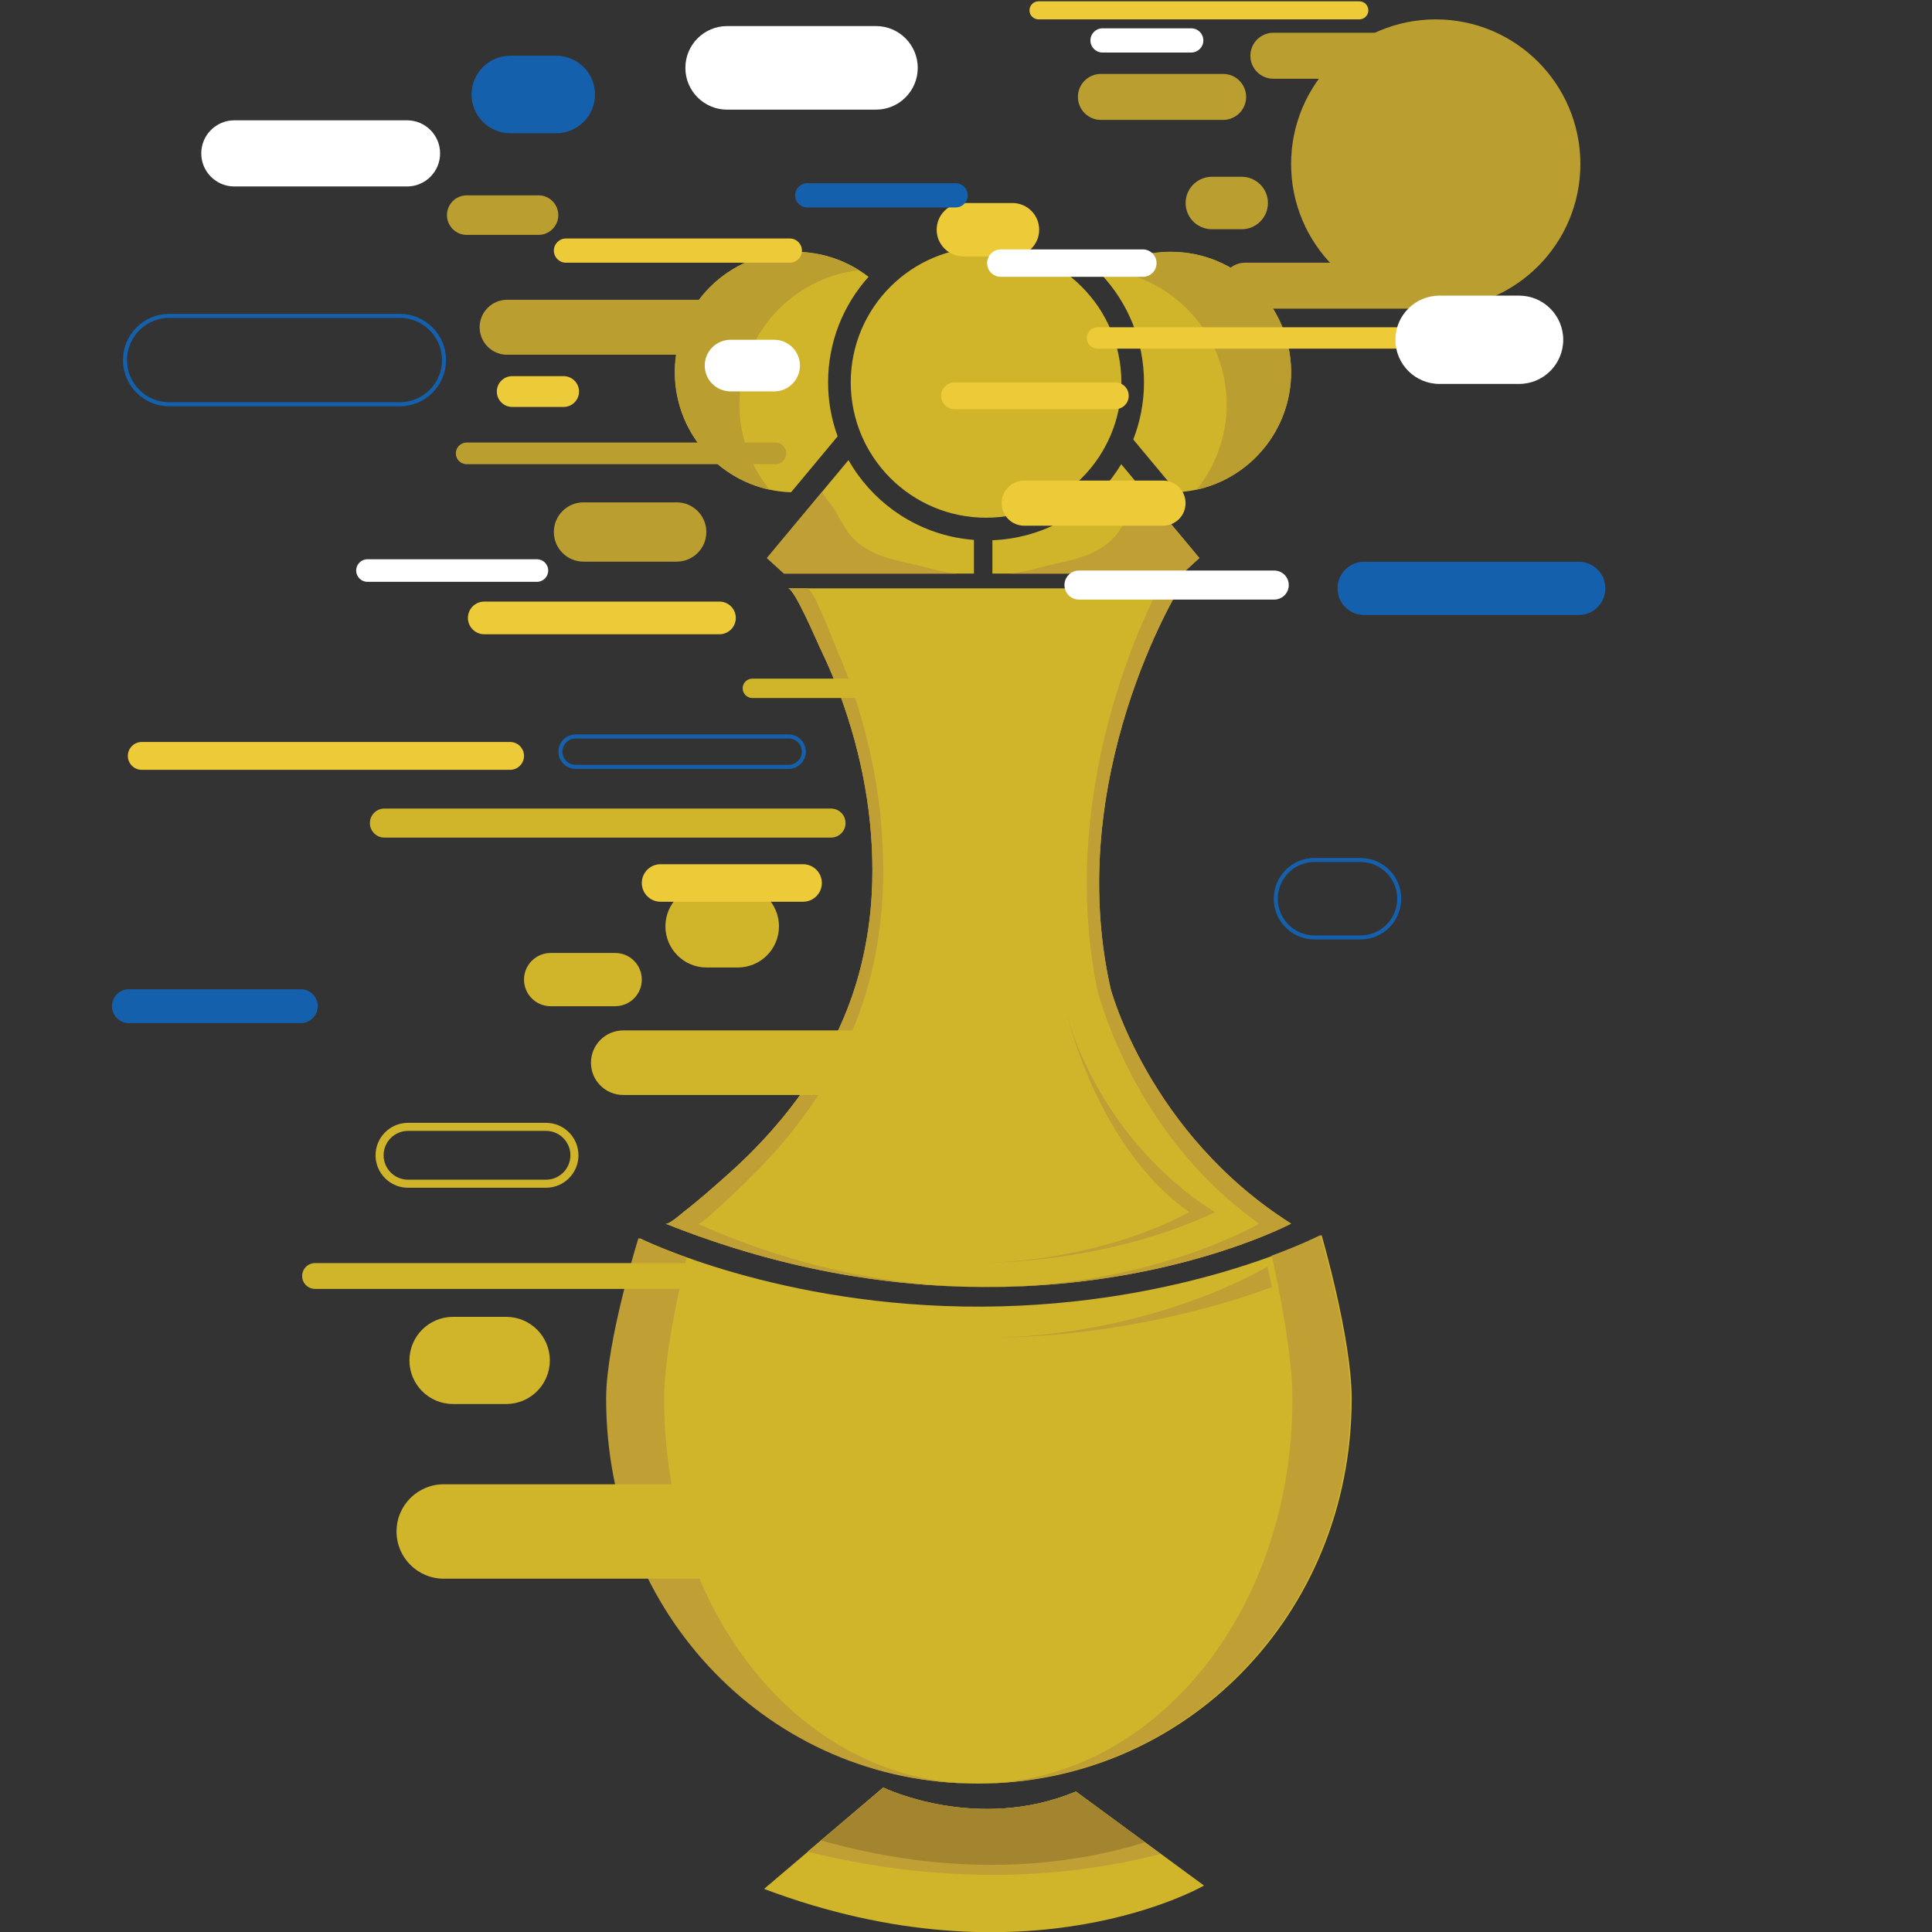 <?xml version="1.0" encoding="utf-8"?>
<!-- Generator: Adobe Illustrator 16.0.0, SVG Export Plug-In . SVG Version: 6.00 Build 0)  -->
<!DOCTYPE svg PUBLIC "-//W3C//DTD SVG 1.1//EN" "http://www.w3.org/Graphics/SVG/1.1/DTD/svg11.dtd">
<svg version="1.1" id="Layer_1" xmlns="http://www.w3.org/2000/svg" xmlns:xlink="http://www.w3.org/1999/xlink" x="0px" y="0px"
	 width="480px" height="480px" viewBox="0 0 480 480" enable-background="new 0 0 480 480" xml:space="preserve">
<rect x="0" y="0" width="480" height="480" fill="#333333" stroke="none"/>
<rect x="-20.993" y="-78.5" display="none" fill="#DEC970" width="521.986" height="637"/>
<g>
	<g>
		<circle fill="#D0B52B" cx="244.982" cy="95.009" r="33.617"/>
		<g>
			<g>
				<path fill="#D0B52B" d="M208.106,108.407c-1.525-4.182-2.374-8.689-2.374-13.398c0-10.086,3.806-19.277,10.055-26.231
					c-5.048-3.901-11.376-6.226-18.252-6.226c-16.511,0-29.893,13.381-29.893,29.892c0,16.175,12.846,29.337,28.889,29.866
					l6.653-7.991L208.106,108.407z"/>
			</g>
		</g>
		<path fill="#D0B52B" d="M213.135,117.94c-0.842-1.164-1.615-2.376-2.328-3.632l-5.923,7.114l-14.339,17.222l4.226,3.853h47.2
			v-8.362C230.1,133.231,219.715,127.057,213.135,117.94z"/>
		<g>
			<g>
				<path fill="#D0B52B" d="M320.773,92.443c0-16.511-13.385-29.892-29.894-29.892c-6.473,0-12.45,2.058-17.344,5.547
					c6.623,7.029,10.688,16.492,10.688,26.91c0,5.007-0.955,9.783-2.668,14.184l4.432,5.317l6.479,7.783
					C308.242,121.466,320.773,108.417,320.773,92.443z"/>
			</g>
		</g>
		<path fill="#D0B52B" d="M283.664,121.454l-5.096-6.122c-0.685,1.121-1.418,2.202-2.199,3.245
			c-6.869,9.13-17.629,15.161-29.813,15.646v8.275h47.192l4.228-3.853L283.664,121.454z"/>
		<path fill="#C09F35" d="M204.347,122.072c-0.349,0.419,2.452,3.675,2.718,4.093c1.217,1.917,2.188,3.981,3.481,5.85
			c1.653,2.393,4.195,4.25,6.83,5.438c3.748,1.687,7.945,2.289,11.898,3.331c2.715,0.713,5.442,1.431,8.245,1.712h-42.75
			l-4.226-3.853c1.332-1.593,2.655-3.186,3.984-4.782c2.334-2.8,4.667-5.607,7.002-8.41
			C202.469,124.327,203.407,123.197,204.347,122.072z"/>
		<path fill="#C09F35" d="M284.178,122.072c0.35,0.419-2.449,3.675-2.719,4.093c-1.221,1.917-2.189,3.981-3.479,5.85
			c-1.66,2.393-4.201,4.25-6.834,5.438c-3.748,1.687-7.943,2.289-11.898,3.331c-2.711,0.713-5.441,1.431-8.244,1.712h42.75
			l4.223-3.853c-1.324-1.593-2.647-3.186-3.979-4.782c-2.334-2.8-4.668-5.607-7.002-8.41
			C286.059,124.327,285.117,123.197,284.178,122.072z"/>
		<path fill="#D0B52B" d="M195.794,146.182c0.007,0,97.212,0,97.212,0s-28.979,46.866-17.058,99.532c0,0,9.487,35.938,44.823,58.294
			c0,0-66.685,35.44-155.453,0c0.858,0.348,4.047-2.535,4.59-2.957c3.717-2.865,7.24-6.007,10.748-9.115
			c15.781-14.004,28.335-31.607,33.36-52.365c1.377-5.686,2.271-11.672,2.576-17.521c0.836-15.917-1.754-31.691-6.936-46.733
			c-1.685-4.893-3.668-9.676-5.923-14.334C202.895,159.23,197.358,146.182,195.794,146.182z"/>
		<g>
			<path fill="#C09F35" d="M275.949,245.714c-11.924-52.667,17.057-99.532,17.057-99.532s-1.879,0-5.104,0
				c0,0-26.021,46.866-15.316,99.532c0,0,8.518,35.938,40.238,58.294c0,0-26.988,15.979-68.844,15.753
				c46.686,0.252,76.793-15.753,76.793-15.753C285.438,281.65,275.949,245.714,275.949,245.714z"/>
			<path fill="#C09F35" d="M177.394,301.051c3.336-2.865,6.498-6.007,9.647-9.115c14.167-14.004,25.438-31.607,29.949-52.365
				c1.238-5.686,2.037-11.672,2.311-17.521c0.754-15.917-1.572-31.691-6.223-46.733c-1.515-4.893-3.297-9.676-5.319-14.334
				c-0.759-1.752-5.729-14.801-7.133-14.801c-3.052,0-4.829,0-4.832,0c1.563,0,7.101,13.049,7.945,14.801
				c2.255,4.658,4.238,9.441,5.923,14.334c5.182,15.042,7.771,30.816,6.936,46.733c-0.308,5.849-1.198,11.834-2.576,17.521
				c-5.025,20.753-17.579,38.361-33.36,52.365c-3.508,3.108-7.031,6.25-10.748,9.115c-0.543,0.422-3.731,3.305-4.59,2.957
				c28.729,11.471,55.135,15.516,77.726,15.736c-20.277-0.229-43.988-4.271-69.773-15.736
				C174.041,304.354,176.902,301.473,177.394,301.051z"/>
		</g>
		<path fill="#D0B52B" d="M335.824,347.463c0,53.92-41.715,95.662-92.777,95.662c-51.059,0-92.131-41.742-92.131-95.662
			c0-14.188,8.023-39.84,8.023-39.84s34.577,17.256,85.131,17.006c50.552-0.25,84.277-17.764,84.277-17.764
			S335.824,332.547,335.824,347.463z"/>
		<g>
			<g>
				<g>
					<path fill="#C09F35" d="M242.777,443.125c0.09,0,0.18-0.008,0.271-0.008c-0.103,0-0.196,0.008-0.299,0.008
						C242.762,443.125,242.77,443.125,242.777,443.125z"/>
				</g>
				<g>
					<path fill="#C09F35" d="M243.664,324.629c-0.205,0-0.41-0.005-0.617-0.005c0.199,0,0.395,0.005,0.592,0.005
						C243.648,324.629,243.654,324.629,243.664,324.629z"/>
				</g>
				<g>
					<path fill="#C09F35" d="M335.502,347.463c0-14.916-7.48-40.598-7.48-40.598s-4.28,2.223-12.063,5.091
						c1.826,8.246,5.146,24.699,5.146,35.507c0,53.804-35.068,95.479-78.049,95.654
						C293.965,442.942,335.502,401.267,335.502,347.463z"/>
				</g>
				<g>
					<path fill="#C09F35" d="M165.002,347.463c0-10.369,3.615-26.854,5.562-34.978c-7.69-2.742-11.948-4.863-11.948-4.863
						s-8.025,25.651-8.025,39.841c0,53.92,41.074,95.662,92.134,95.662c0.01,0,0.021,0,0.025,0
						C199.661,443.107,165.002,401.372,165.002,347.463z"/>
				</g>
			</g>
		</g>
		<path fill="#D0B52B" d="M219.477,444.118c0,0,23.188,11.264,47.859,0.994l31.801,23.351c0,0-43.887,25.506-109.306,0.829
			L219.477,444.118z"/>
		<g>
			<g>
				<g>
					<path fill="#C09F35" d="M288.342,460.599l-21.088-15.483c-24.678,10.27-47.863-0.994-47.863-0.994l-18.765,15.934
						C238.309,469.36,268.672,465.738,288.342,460.599z"/>
				</g>
			</g>
		</g>
		<g>
			<g>
				<g>
					<path fill="#A4852F" d="M284.506,457.706l-17.15-12.596c-24.674,10.27-47.856-0.994-47.856-0.994l-15.466,13.136
						C240.18,467.529,268.48,462.709,284.506,457.706z"/>
				</g>
			</g>
		</g>
		<g>
			<g>
				<path fill="#BA9E30" d="M167.703,92.482c0-16.509,13.383-29.892,29.893-29.892c5.804,0,11.211,1.67,15.794,4.533
					c-16.71,1.95-29.681,16.146-29.681,33.384c0,8.028,2.814,15.399,7.513,21.182C177.777,118.765,167.703,106.807,167.703,92.482z"
					/>
			</g>
		</g>
		<g>
			<g>
				<path fill="#BA9E30" d="M320.773,92.482c0-16.509-13.385-29.892-29.894-29.892c-5.813,0-11.215,1.67-15.801,4.533
					c16.711,1.95,29.687,16.146,29.687,33.384c0,8.028-2.816,15.399-7.521,21.182C310.697,118.765,320.773,106.807,320.773,92.482z"
					/>
			</g>
		</g>
		<path fill="none" d="M279.076,130.614c0.021,0,0.041,0,0.059,0"/>
		<path fill="none" d="M270.008,136.515c0.65-0.041,1.125-0.531,1.623-0.909c1.162-0.882,2.139-1.736,3.031-2.885
			c0.773-0.992,1.445-1.44,2.674-1.734"/>
		<path fill="#C09F35" d="M265.77,254.253c-0.291-1.28-0.451-1.832-0.461-1.771c-0.076,0.434,7.689,32.854,30.119,48.658
			c0,0-21.709,12.854-55.377,12.663c37.551,0.207,61.77-12.663,61.77-12.663C273.398,283.161,265.77,254.253,265.77,254.253z"/>
		<path fill="#C09F35" d="M316.053,319.761c-0.688-3.14-1.174-5.092-1.174-5.092s-28.455,17.505-71.117,17.763
			c0.029,0,0.059,0,0.084,0C276.408,332.271,301.971,324.951,316.053,319.761z"/>
	</g>
	<path fill="#BA9E30" d="M119.163,81.306c0,3.768,3.055,6.828,6.825,6.828h51.699c3.771,0,6.825-3.06,6.825-6.828l0,0
		c0-3.77-3.055-6.825-6.825-6.825h-51.699C122.219,74.479,119.163,77.536,119.163,81.306L119.163,81.306z"/>
	<path fill="#BA9E30" d="M111.044,53.444c0,2.713,2.199,4.913,4.912,4.913h17.837c2.713,0,4.912-2.199,4.912-4.913l0,0
		c0-2.712-2.199-4.912-4.912-4.912h-17.837C113.243,48.533,111.044,50.731,111.044,53.444L111.044,53.444z"/>
	<path fill="#D0B52B" d="M146.823,264.027c0,4.429,3.59,8.019,8.018,8.019h55.935c4.427,0,8.015-3.59,8.015-8.019l0,0
		c0-4.432-3.588-8.021-8.015-8.021h-55.935C150.413,256.007,146.823,259.596,146.823,264.027L146.823,264.027z"/>
	<path fill="#D0B52B" d="M130.19,243.376c0,3.654,2.961,6.615,6.614,6.615h16.036c3.651,0,6.614-2.961,6.614-6.615l0,0
		c0-3.65-2.962-6.613-6.614-6.613h-16.036C133.151,236.763,130.19,239.726,130.19,243.376L130.19,243.376z"/>
	<path fill="#D0B52B" d="M184.513,171.012c0,1.329,1.079,2.407,2.405,2.407h29.469c1.328,0,2.404-1.079,2.404-2.407l0,0
		c0-1.326-1.076-2.405-2.404-2.405h-29.469C185.592,168.605,184.513,169.685,184.513,171.012L184.513,171.012z"/>
	<path fill="#D0B52B" d="M165.322,230.146c0,5.647,4.578,10.225,10.224,10.225h7.764c5.645,0,10.224-4.578,10.224-10.225l0,0
		c0-5.646-4.58-10.222-10.224-10.222h-7.764C169.9,219.925,165.322,224.5,165.322,230.146L165.322,230.146z"/>
	<path fill="#D0B52B" d="M98.516,380.493c0,6.478,5.25,11.729,11.728,11.729h68.746c6.478,0,11.727-5.252,11.727-11.729l0,0
		c0-6.479-5.249-11.728-11.727-11.728h-68.746C103.765,368.769,98.516,374.017,98.516,380.493L98.516,380.493z"/>
	<path fill="#D0B52B" d="M101.724,337.995c0,5.979,4.844,10.826,10.823,10.826h13.231c5.979,0,10.826-4.851,10.826-10.826l0,0
		c0-5.979-4.847-10.823-10.826-10.823h-13.231C106.568,327.17,101.724,332.017,101.724,337.995L101.724,337.995z"/>
	<path fill="#BA9E30" d="M392.641,40.75c0,19.848-16.09,35.935-35.936,35.935l0,0c-19.848,0-35.936-16.087-35.936-35.935l0,0
		c0-19.847,16.088-35.934,35.936-35.934l0,0C376.553,4.815,392.641,20.902,392.641,40.75L392.641,40.75z"/>
	<path fill="#BA9E30" d="M267.801,24.077c0,3.154,2.561,5.712,5.715,5.712h30.367c3.158,0,5.715-2.558,5.715-5.712l0,0
		c0-3.154-2.557-5.712-5.715-5.712h-30.367C270.359,18.364,267.801,20.921,267.801,24.077L267.801,24.077z"/>
	<path fill="#BA9E30" d="M310.65,13.854c0,3.155,2.557,5.712,5.711,5.712h30.371c3.151,0,5.713-2.558,5.713-5.712l0,0
		c0-3.156-2.559-5.715-5.713-5.715h-30.371C313.207,8.14,310.65,10.698,310.65,13.854L310.65,13.854z"/>
	<path fill="#BA9E30" d="M294.563,50.438c0,3.595,2.918,6.515,6.521,6.515h7.412c3.6,0,6.519-2.919,6.519-6.515l0,0
		c0-3.598-2.919-6.517-6.519-6.517h-7.412C297.48,43.921,294.563,46.841,294.563,50.438L294.563,50.438z"/>
	<path fill="#EDCA37" d="M255.775,2.567c0,1.244,1.004,2.248,2.244,2.248h79.698c1.24,0,2.246-1.004,2.246-2.248l0,0
		c0-1.239-1.006-2.245-2.246-2.245H258.02C256.779,0.323,255.775,1.33,255.775,2.567L255.775,2.567z"/>
	<path fill="#BA9E30" d="M303.582,70.979c0,3.149,2.559,5.705,5.711,5.705h44.51c3.154,0,5.709-2.556,5.709-5.705l0,0
		c0-3.152-2.555-5.708-5.709-5.708h-44.51C306.141,65.271,303.582,67.828,303.582,70.979L303.582,70.979z"/>
	<path fill="#EDCA37" d="M270.008,83.962c0,1.469,1.188,2.657,2.656,2.657h81.387c1.469,0,2.656-1.188,2.656-2.657l0,0
		c0-1.467-1.188-2.657-2.656-2.657h-81.387C271.195,81.306,270.008,82.496,270.008,83.962L270.008,83.962z"/>
	<path fill="#D0B52B" d="M91.899,204.49c0,1.993,1.615,3.608,3.608,3.608h110.955c1.991,0,3.608-1.615,3.608-3.608l0,0
		c0-1.991-1.617-3.608-3.608-3.608H95.507C93.514,200.882,91.899,202.499,91.899,204.49L91.899,204.49z"/>
	<path fill="none" stroke="#D0B52B" stroke-width="2" stroke-miterlimit="10" d="M94.305,287.029c0,3.9,3.164,7.063,7.065,7.063
		h34.278c3.904,0,7.068-3.162,7.068-7.063l0,0c0-3.901-3.164-7.065-7.068-7.065H101.37
		C97.469,279.964,94.305,283.128,94.305,287.029L94.305,287.029z"/>
	<path fill="#BA9E30" d="M137.602,132.175c0,4.068,3.3,7.366,7.368,7.366h23.152c4.068,0,7.369-3.297,7.369-7.366l0,0
		c0-4.069-3.3-7.368-7.369-7.368h-23.151C140.902,124.807,137.602,128.105,137.602,132.175L137.602,132.175z"/>
	<path fill="#BA9E30" d="M113.247,112.638c0,1.489,1.206,2.693,2.691,2.693h76.706c1.485,0,2.691-1.205,2.691-2.693l0,0
		c0-1.489-1.206-2.694-2.691-2.694h-76.706C114.453,109.943,113.247,111.148,113.247,112.638L113.247,112.638z"/>
	<path fill="#D0B52B" d="M75.063,317.019c0,1.772,1.435,3.208,3.206,3.208h92.011c1.77,0,3.206-1.436,3.206-3.208l0,0
		c0-1.771-1.436-3.208-3.206-3.208H78.269C76.498,313.811,75.063,315.247,75.063,317.019L75.063,317.019z"/>
	<path fill="#EDCA37" d="M233.822,98.333c0,1.835,1.49,3.322,3.322,3.322h39.965c1.834,0,3.32-1.486,3.32-3.322l0,0
		c0-1.837-1.486-3.324-3.32-3.324h-39.965C235.313,95.009,233.822,96.496,233.822,98.333L233.822,98.333z"/>
	<path fill="#EDCA37" d="M232.715,57.072c0,3.666,2.971,6.636,6.637,6.636h12.189c3.666,0,6.639-2.97,6.639-6.636l0,0
		c0-3.664-2.973-6.633-6.639-6.633h-12.189C235.686,50.438,232.715,53.409,232.715,57.072L232.715,57.072z"/>
	<path fill="#EDCA37" d="M116.254,153.522c0,2.24,1.818,4.059,4.059,4.059h58.434c2.243,0,4.062-1.818,4.062-4.059l0,0
		c0-2.24-1.819-4.059-4.062-4.059h-58.434C118.073,149.464,116.254,151.283,116.254,153.522L116.254,153.522z"/>
	<path fill="#EDCA37" d="M123.433,97.281c0,2.111,1.714,3.826,3.826,3.826h12.77c2.112,0,3.829-1.714,3.829-3.826l0,0
		c0-2.114-1.717-3.829-3.829-3.829h-12.77C125.147,93.453,123.433,95.167,123.433,97.281L123.433,97.281z"/>
	<path fill="#EDCA37" d="M31.761,187.802c0,1.911,1.546,3.458,3.457,3.458h91.513c1.911,0,3.459-1.547,3.459-3.458l0,0
		c0-1.911-1.549-3.458-3.459-3.458H35.218C33.307,184.344,31.761,185.891,31.761,187.802L31.761,187.802z"/>
	<path fill="#EDCA37" d="M159.454,219.374c0,2.575,2.085,4.661,4.661,4.661h35.408c2.575,0,4.663-2.085,4.663-4.661l0,0
		c0-2.575-2.087-4.66-4.663-4.66h-35.408C161.54,214.713,159.454,216.799,159.454,219.374L159.454,219.374z"/>
	<path fill="#EDCA37" d="M248.857,125.005c0,3.099,2.512,5.608,5.608,5.608h34.482c3.1,0,5.604-2.509,5.604-5.608l0,0
		c0-3.099-2.512-5.61-5.604-5.61h-34.482C251.369,119.395,248.857,121.907,248.857,125.005L248.857,125.005z"/>
	<path fill="#EDCA37" d="M137.602,62.263c0,1.663,1.348,3.009,3.009,3.009h55.626c1.661,0,3.007-1.346,3.007-3.009l0,0
		c0-1.659-1.346-3.006-3.007-3.006h-55.626C138.951,59.257,137.602,60.604,137.602,62.263L137.602,62.263z"/>
	<path fill="#FFFFFF" d="M170.278,16.86c0,5.737,4.648,10.384,10.385,10.384h36.966c5.734,0,10.383-4.647,10.383-10.384l0,0
		c0-5.734-4.646-10.384-10.383-10.384h-36.966C174.926,6.477,170.278,11.126,170.278,16.86L170.278,16.86z"/>
	<path fill="#FFFFFF" d="M245.25,65.373c0,1.882,1.525,3.407,3.406,3.407h35.283c1.883,0,3.406-1.524,3.406-3.407l0,0
		c0-1.884-1.523-3.406-3.406-3.406h-35.283C246.775,61.967,245.25,63.49,245.25,65.373L245.25,65.373z"/>
	<path fill="#FFFFFF" d="M264.461,145.354c0,1.993,1.615,3.608,3.609,3.608h48.51c1.994,0,3.611-1.615,3.611-3.608l0,0
		c0-1.99-1.617-3.607-3.611-3.607h-48.51C266.076,141.748,264.461,143.365,264.461,145.354L264.461,145.354z"/>
	<path fill="#FFFFFF" d="M346.684,84.416c0,6.062,4.912,10.972,10.971,10.972h19.748c6.063,0,10.976-4.91,10.976-10.972l0,0
		c0-6.061-4.91-10.971-10.976-10.971h-19.748C351.596,73.444,346.684,78.354,346.684,84.416L346.684,84.416z"/>
	<path fill="#FFFFFF" d="M270.91,10.044c0,1.661,1.344,3.007,3.006,3.007h22.049c1.66,0,3.006-1.346,3.006-3.007l0,0
		c0-1.661-1.346-3.006-3.006-3.006h-22.049C272.254,7.039,270.91,8.385,270.91,10.044L270.91,10.044z"/>
	<path fill="#FFFFFF" d="M175.091,90.829c0,3.542,2.873,6.416,6.416,6.416h10.825c3.542,0,6.414-2.874,6.414-6.416l0,0
		c0-3.542-2.871-6.413-6.414-6.413h-10.825C177.964,84.416,175.091,87.287,175.091,90.829L175.091,90.829z"/>
	<path fill="#FFFFFF" d="M88.491,141.748c0,1.549,1.256,2.808,2.808,2.808h42.095c1.552,0,2.808-1.258,2.808-2.808l0,0
		c0-1.549-1.255-2.805-2.808-2.805H91.299C89.746,138.941,88.491,140.198,88.491,141.748L88.491,141.748z"/>
	<path fill="#FFFFFF" d="M50.003,38.109c0,4.539,3.683,8.219,8.221,8.219h42.898c4.538,0,8.219-3.68,8.219-8.219l0,0
		c0-4.539-3.681-8.219-8.219-8.219H58.224C53.686,29.891,50.003,33.57,50.003,38.109L50.003,38.109z"/>
	<path fill="none" stroke="#1560AD" stroke-miterlimit="10" d="M31.059,89.463c0,6.063,4.911,10.977,10.977,10.977h57.296
		c6.062,0,10.977-4.915,10.977-10.977l0,0c0-6.061-4.915-10.976-10.977-10.976H42.035C35.97,78.488,31.059,83.402,31.059,89.463
		L31.059,89.463z"/>
	<path fill="#1560AD" d="M197.542,48.533c0,1.661,1.345,3.009,3.006,3.009h36.885c1.66,0,3.01-1.348,3.01-3.009l0,0
		c0-1.661-1.35-3.007-3.01-3.007h-36.885C198.888,45.525,197.542,46.872,197.542,48.533L197.542,48.533z"/>
	<path fill="#1560AD" d="M332.298,146.183c0,3.652,2.964,6.614,6.617,6.614h53.319c3.652,0,6.614-2.962,6.614-6.614l0,0
		c0-3.654-2.963-6.614-6.614-6.614h-53.319C335.261,139.568,332.298,142.528,332.298,146.183L332.298,146.183z"/>
	<path fill="none" stroke="#1560AD" stroke-miterlimit="10" d="M139.238,186.749c0,2.085,1.692,3.78,3.779,3.78h52.918
		c2.085,0,3.779-1.694,3.779-3.78l0,0c0-2.087-1.694-3.78-3.779-3.78h-52.918C140.931,182.971,139.238,184.664,139.238,186.749
		L139.238,186.749z"/>
	<path fill="#1560AD" d="M117.156,23.476c0,5.314,4.308,9.623,9.623,9.623h11.424c5.314,0,9.623-4.309,9.623-9.623l0,0
		c0-5.31-4.309-9.621-9.623-9.621h-11.424C121.464,13.854,117.156,18.165,117.156,23.476L117.156,23.476z"/>
	<path fill="none" stroke="#1560AD" stroke-miterlimit="10" d="M316.963,223.282c0,5.314,4.309,9.623,9.623,9.623h11.424
		c5.314,0,9.623-4.309,9.623-9.623l0,0c0-5.31-4.309-9.621-9.623-9.621h-11.424C321.271,213.661,316.963,217.972,316.963,223.282
		L316.963,223.282z"/>
	<path fill="#1560AD" d="M27.824,249.99c0,2.326,1.884,4.211,4.209,4.211h42.698c2.326,0,4.209-1.885,4.209-4.211l0,0
		c0-2.324-1.884-4.209-4.209-4.209H32.033C29.707,245.781,27.824,247.667,27.824,249.99L27.824,249.99z"/>
</g>
</svg>
